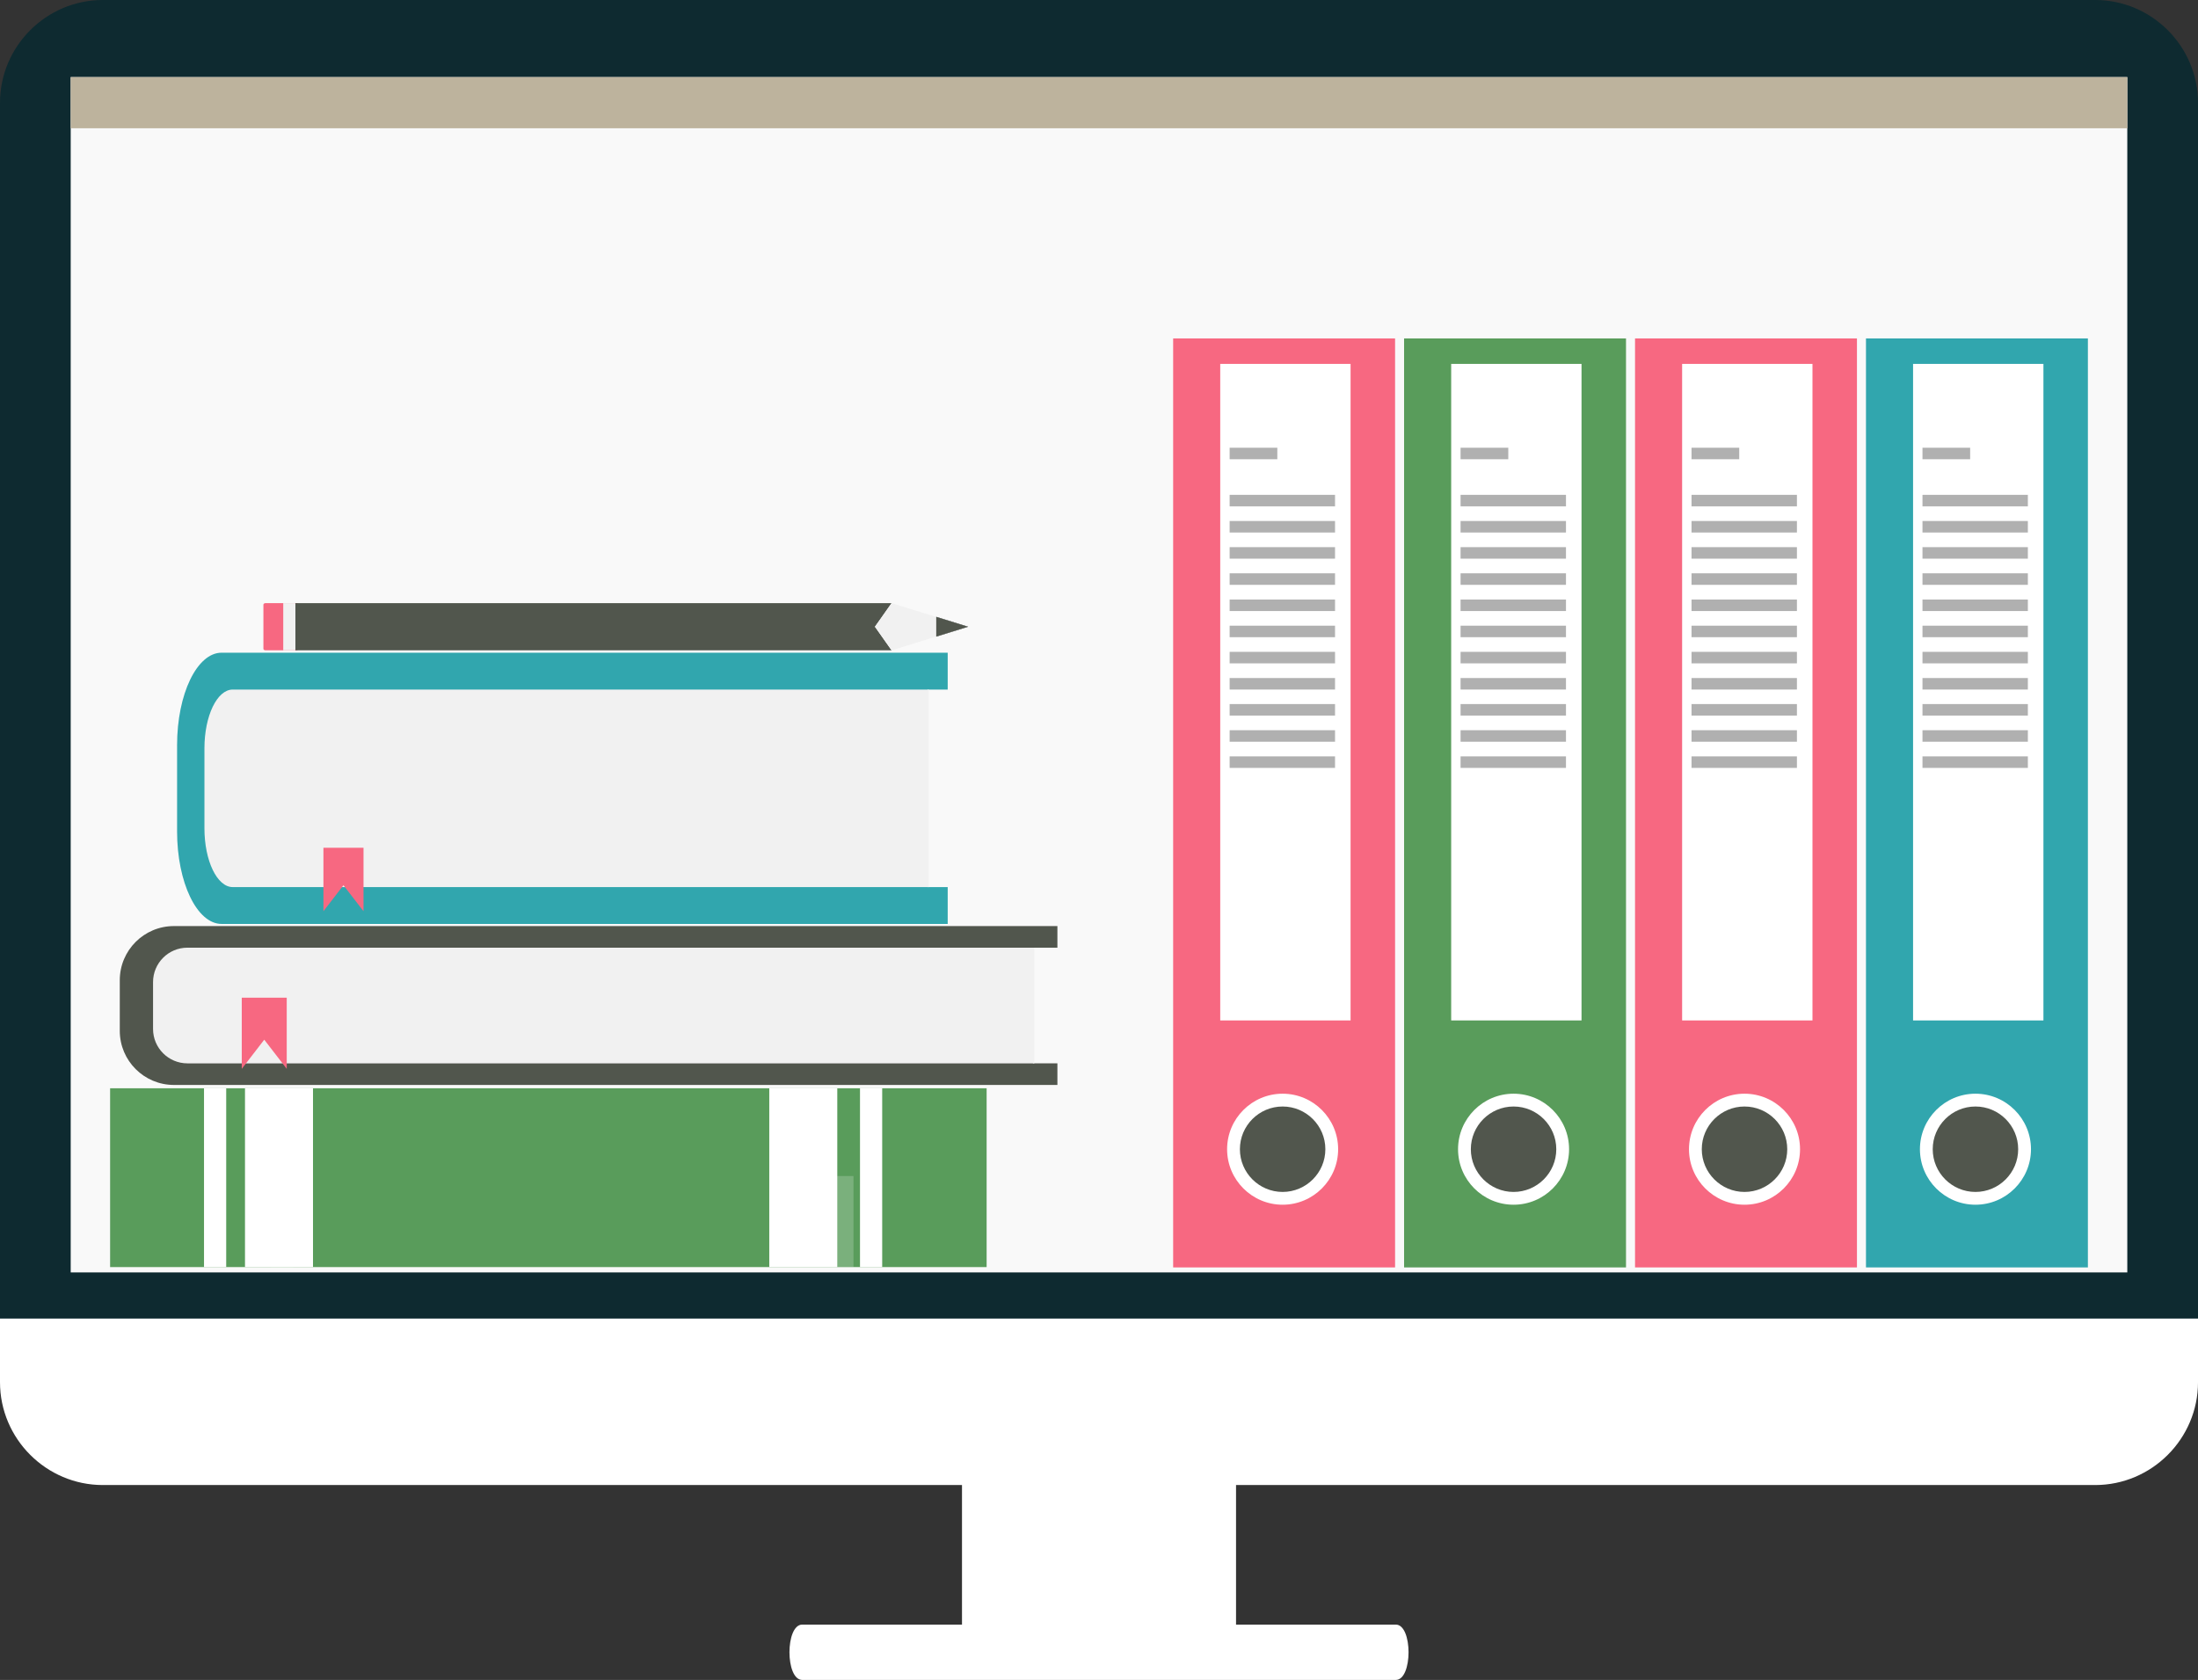 <?xml version="1.0" encoding="utf-8"?>
<!-- Generator: Adobe Illustrator 16.0.0, SVG Export Plug-In . SVG Version: 6.00 Build 0)  -->
<!DOCTYPE svg PUBLIC "-//W3C//DTD SVG 1.1//EN" "http://www.w3.org/Graphics/SVG/1.1/DTD/svg11.dtd">
<svg version="1.1" id="Layer_1" xmlns="http://www.w3.org/2000/svg" xmlns:xlink="http://www.w3.org/1999/xlink" x="0px" y="0px"
	 width="269.294px" height="205.84px" viewBox="0 0 269.294 205.84" enable-background="new 0 0 269.294 205.84"
	 xml:space="preserve">
<rect x="0" y="0" width="269.294" height="205.84" fill="#333333" stroke="none"/>
<g id="XMLID_13071_">
	<g id="XMLID_17256_">
		<path id="XMLID_17262_" fill="#0E2A30" d="M269.294,165.277V12.599c0-6.93-5.668-12.599-12.598-12.599H12.6
			C5.67,0,0,5.669,0,12.599v152.679H269.294z"/>
		<rect id="XMLID_17261_" x="8.663" y="9.448" fill="#F9F9F9" width="251.969" height="146.459"/>
		<rect id="XMLID_17260_" x="8.663" y="9.448" fill="#BDB39D" width="251.969" height="6.266"/>
		<rect id="XMLID_17259_" x="117.861" y="179.557" fill="#FFFFFF" width="33.575" height="20.954"/>
		<path id="XMLID_17258_" fill="#FFFFFF" d="M171.006,205.84H98.292c-2.092,0-2.092-6.781,0-6.781h72.714
			C173.095,199.059,173.095,205.84,171.006,205.84z"/>
		<path id="XMLID_17257_" fill="#FFFFFF" d="M0,161.563v7.797c0,6.929,5.67,12.6,12.6,12.6h244.097c6.93,0,12.598-5.671,12.598-12.6
			v-7.797H0z"/>
	</g>
	<g id="XMLID_13072_">
		<g id="XMLID_17084_">
			<g id="XMLID_17174_">
				<rect id="XMLID_17197_" x="172.026" y="41.468" fill="#599C5B" width="27.188" height="113.827"/>
				<g id="XMLID_17192_">
					<circle id="XMLID_17196_" fill="#51564D" cx="185.438" cy="140.812" r="6.019"/>
					<path id="XMLID_17193_" fill="#FFFFFF" d="M185.439,147.613c-3.751,0-6.802-3.051-6.802-6.801s3.051-6.802,6.802-6.802
						c3.75,0,6.801,3.052,6.801,6.802S189.189,147.613,185.439,147.613z M185.439,135.579c-2.887,0-5.235,2.348-5.235,5.233
						s2.349,5.235,5.235,5.235c2.886,0,5.234-2.35,5.234-5.235S188.325,135.579,185.439,135.579z"/>
				</g>
				<rect id="XMLID_17191_" x="177.795" y="44.588" fill="#FFFFFF" width="15.97" height="80.445"/>
				<g id="XMLID_17175_">
					<g id="XMLID_17185_">
						<rect id="XMLID_17190_" x="178.947" y="54.86" fill="#B0B0B0" width="5.844" height="1.41"/>
						<rect id="XMLID_17189_" x="178.947" y="60.632" fill="#B0B0B0" width="12.913" height="1.409"/>
						<rect id="XMLID_17188_" x="178.947" y="63.837" fill="#B0B0B0" width="12.913" height="1.411"/>
						<rect id="XMLID_17187_" x="178.947" y="67.042" fill="#B0B0B0" width="12.913" height="1.41"/>
						<rect id="XMLID_17186_" x="178.947" y="70.248" fill="#B0B0B0" width="12.913" height="1.411"/>
					</g>
					<g id="XMLID_17180_">
						<rect id="XMLID_17184_" x="178.947" y="73.459" fill="#B0B0B0" width="12.913" height="1.41"/>
						<rect id="XMLID_17183_" x="178.947" y="76.665" fill="#B0B0B0" width="12.913" height="1.41"/>
						<rect id="XMLID_17182_" x="178.947" y="79.871" fill="#B0B0B0" width="12.913" height="1.409"/>
						<rect id="XMLID_17181_" x="178.947" y="83.077" fill="#B0B0B0" width="12.913" height="1.411"/>
					</g>
					<g id="XMLID_17176_">
						<rect id="XMLID_17179_" x="178.947" y="86.268" fill="#B0B0B0" width="12.913" height="1.409"/>
						<rect id="XMLID_17178_" x="178.947" y="89.473" fill="#B0B0B0" width="12.913" height="1.411"/>
						<rect id="XMLID_17177_" x="178.947" y="92.679" fill="#B0B0B0" width="12.913" height="1.412"/>
					</g>
				</g>
			</g>
			<g id="XMLID_17150_">
				<rect id="XMLID_17173_" x="143.732" y="41.468" fill="#F76881" width="27.188" height="113.827"/>
				<g id="XMLID_17168_">
					<circle id="XMLID_17172_" fill="#51564D" cx="157.144" cy="140.812" r="6.019"/>
					<path id="XMLID_17169_" fill="#FFFFFF" d="M157.145,147.613c-3.751,0-6.803-3.051-6.803-6.801s3.052-6.802,6.803-6.802
						c3.75,0,6.801,3.052,6.801,6.802S160.895,147.613,157.145,147.613z M157.145,135.579c-2.887,0-5.235,2.348-5.235,5.233
						s2.349,5.235,5.235,5.235c2.886,0,5.235-2.35,5.235-5.235S160.03,135.579,157.145,135.579z"/>
				</g>
				<rect id="XMLID_17167_" x="149.5" y="44.588" fill="#FFFFFF" width="15.97" height="80.445"/>
				<g id="XMLID_17151_">
					<g id="XMLID_17161_">
						<rect id="XMLID_17166_" x="150.652" y="54.86" fill="#B0B0B0" width="5.844" height="1.41"/>
						<rect id="XMLID_17165_" x="150.652" y="60.632" fill="#B0B0B0" width="12.914" height="1.409"/>
						<rect id="XMLID_17164_" x="150.652" y="63.837" fill="#B0B0B0" width="12.914" height="1.411"/>
						<rect id="XMLID_17163_" x="150.652" y="67.042" fill="#B0B0B0" width="12.914" height="1.41"/>
						<rect id="XMLID_17162_" x="150.652" y="70.248" fill="#B0B0B0" width="12.914" height="1.411"/>
					</g>
					<g id="XMLID_17156_">
						<rect id="XMLID_17160_" x="150.652" y="73.459" fill="#B0B0B0" width="12.914" height="1.41"/>
						<rect id="XMLID_17159_" x="150.652" y="76.665" fill="#B0B0B0" width="12.914" height="1.41"/>
						<rect id="XMLID_17158_" x="150.652" y="79.871" fill="#B0B0B0" width="12.914" height="1.409"/>
						<rect id="XMLID_17157_" x="150.652" y="83.077" fill="#B0B0B0" width="12.914" height="1.411"/>
					</g>
					<g id="XMLID_17152_">
						<rect id="XMLID_17155_" x="150.652" y="86.268" fill="#B0B0B0" width="12.914" height="1.409"/>
						<rect id="XMLID_17154_" x="150.652" y="89.473" fill="#B0B0B0" width="12.914" height="1.411"/>
						<rect id="XMLID_17153_" x="150.652" y="92.679" fill="#B0B0B0" width="12.914" height="1.412"/>
					</g>
				</g>
			</g>
			<g id="XMLID_17122_">
				<rect id="XMLID_17149_" x="200.321" y="41.468" fill="#F76881" width="27.188" height="113.827"/>
				<g id="XMLID_17144_">
					<circle id="XMLID_17148_" fill="#51564D" cx="213.733" cy="140.812" r="6.02"/>
					<path id="XMLID_17145_" fill="#FFFFFF" d="M213.733,147.613c-3.751,0-6.802-3.051-6.802-6.801s3.051-6.802,6.802-6.802
						s6.803,3.052,6.803,6.802S217.484,147.613,213.733,147.613z M213.733,135.579c-2.886,0-5.235,2.348-5.235,5.233
						s2.35,5.235,5.235,5.235c2.887,0,5.236-2.35,5.236-5.235S216.62,135.579,213.733,135.579z"/>
				</g>
				<rect id="XMLID_17143_" x="206.09" y="44.588" fill="#FFFFFF" width="15.97" height="80.445"/>
				<g id="XMLID_17123_">
					<g id="XMLID_17137_">
						<rect id="XMLID_17142_" x="207.242" y="54.86" fill="#B0B0B0" width="5.844" height="1.41"/>
						<rect id="XMLID_17141_" x="207.242" y="60.632" fill="#B0B0B0" width="12.913" height="1.409"/>
						<rect id="XMLID_17140_" x="207.242" y="63.837" fill="#B0B0B0" width="12.913" height="1.411"/>
						<rect id="XMLID_17139_" x="207.242" y="67.042" fill="#B0B0B0" width="12.913" height="1.41"/>
						<rect id="XMLID_17138_" x="207.242" y="70.248" fill="#B0B0B0" width="12.913" height="1.411"/>
					</g>
					<g id="XMLID_17132_">
						<rect id="XMLID_17136_" x="207.242" y="73.459" fill="#B0B0B0" width="12.913" height="1.41"/>
						<rect id="XMLID_17135_" x="207.242" y="76.665" fill="#B0B0B0" width="12.913" height="1.41"/>
						<rect id="XMLID_17134_" x="207.242" y="79.871" fill="#B0B0B0" width="12.913" height="1.409"/>
						<rect id="XMLID_17133_" x="207.242" y="83.077" fill="#B0B0B0" width="12.913" height="1.411"/>
					</g>
					<g id="XMLID_17124_">
						<rect id="XMLID_17131_" x="207.242" y="86.268" fill="#B0B0B0" width="12.913" height="1.409"/>
						<rect id="XMLID_17130_" x="207.242" y="89.473" fill="#B0B0B0" width="12.913" height="1.411"/>
						<rect id="XMLID_17129_" x="207.242" y="92.679" fill="#B0B0B0" width="12.913" height="1.412"/>
					</g>
				</g>
			</g>
			<g id="XMLID_17085_">
				<rect id="XMLID_17121_" x="228.616" y="41.468" fill="#31A6AE" width="27.188" height="113.827"/>
				<g id="XMLID_17116_">
					<circle id="XMLID_17120_" fill="#51564D" cx="242.029" cy="140.812" r="6.018"/>
					<path id="XMLID_17117_" fill="#FFFFFF" d="M242.028,147.613c-3.75,0-6.802-3.051-6.802-6.801s3.052-6.802,6.802-6.802
						c3.751,0,6.803,3.052,6.803,6.802S245.779,147.613,242.028,147.613z M242.028,135.579c-2.887,0-5.235,2.348-5.235,5.233
						s2.349,5.235,5.235,5.235c2.888,0,5.235-2.35,5.235-5.235S244.916,135.579,242.028,135.579z"/>
				</g>
				<rect id="XMLID_17103_" x="234.385" y="44.588" fill="#FFFFFF" width="15.971" height="80.445"/>
				<g id="XMLID_17086_">
					<g id="XMLID_17097_">
						<rect id="XMLID_17102_" x="235.537" y="54.86" fill="#B0B0B0" width="5.843" height="1.41"/>
						<rect id="XMLID_17101_" x="235.537" y="60.632" fill="#B0B0B0" width="12.913" height="1.409"/>
						<rect id="XMLID_17100_" x="235.537" y="63.837" fill="#B0B0B0" width="12.913" height="1.411"/>
						<rect id="XMLID_17099_" x="235.537" y="67.042" fill="#B0B0B0" width="12.913" height="1.41"/>
						<rect id="XMLID_17098_" x="235.537" y="70.248" fill="#B0B0B0" width="12.913" height="1.411"/>
					</g>
					<g id="XMLID_17091_">
						<rect id="XMLID_17096_" x="235.537" y="73.459" fill="#B0B0B0" width="12.913" height="1.41"/>
						<rect id="XMLID_17094_" x="235.537" y="76.665" fill="#B0B0B0" width="12.913" height="1.41"/>
						<rect id="XMLID_17093_" x="235.537" y="79.871" fill="#B0B0B0" width="12.913" height="1.409"/>
						<rect id="XMLID_17092_" x="235.537" y="83.077" fill="#B0B0B0" width="12.913" height="1.411"/>
					</g>
					<g id="XMLID_17087_">
						<rect id="XMLID_17090_" x="235.537" y="86.268" fill="#B0B0B0" width="12.913" height="1.409"/>
						<rect id="XMLID_17089_" x="235.537" y="89.473" fill="#B0B0B0" width="12.913" height="1.411"/>
						<rect id="XMLID_17088_" x="235.537" y="92.679" fill="#B0B0B0" width="12.913" height="1.412"/>
					</g>
				</g>
			</g>
		</g>
		<g id="XMLID_13073_">
			<g id="XMLID_16292_">
				<path id="XMLID_17082_" fill="#F76881" d="M36.559,79.493c0,0.104-0.11,0.188-0.243,0.188h-3.802
					c-0.134,0-0.242-0.085-0.242-0.188v-5.4c0-0.103,0.108-0.188,0.242-0.188h3.802c0.133,0,0.243,0.085,0.243,0.188V79.493z"/>
				<path id="XMLID_17079_" fill="#F1F1F1" d="M36.072,73.904h-1.371v5.777h1.371c0.135,0,0.243-0.085,0.243-0.188v-5.4
					C36.315,73.989,36.207,73.904,36.072,73.904z"/>
				<polygon id="XMLID_17076_" fill="#51564D" points="96.08,73.904 93.048,73.904 53.175,73.904 46.595,73.904 36.193,73.904 
					36.193,79.682 46.595,79.682 53.175,79.682 93.048,79.682 96.08,79.682 109.282,79.682 109.282,73.904 				"/>
				<polygon id="XMLID_16305_" fill="#FFFFFF" points="109.247,79.698 107.197,76.793 109.246,73.887 118.612,76.793 				"/>
				<polygon id="XMLID_16296_" fill="#161D21" points="114.705,75.581 114.705,78.004 118.612,76.793 				"/>
				<polygon id="XMLID_16295_" fill="#F1F1F1" points="109.247,79.698 107.197,76.793 109.246,73.887 118.612,76.793 				"/>
				<polygon id="XMLID_16294_" fill="#51564D" points="114.705,75.581 114.705,78.004 118.612,76.793 				"/>
			</g>
			<g id="XMLID_16286_">
				<path id="XMLID_16289_" fill="#51564D" d="M129.551,116.117v-2.646H21.309c-3.663,0-6.634,2.971-6.634,6.635v6.197
					c0,3.663,2.971,6.634,6.634,6.634h108.242v-2.646h-2.994v-14.175H129.551z"/>
				<path id="XMLID_16288_" fill="#F1F1F1" d="M126.723,116.117H22.966c-2.327,0-4.215,1.888-4.215,4.216v5.744
					c0,2.327,1.888,4.215,4.215,4.215h103.757V116.117z"/>
				<polygon id="XMLID_16287_" fill="#F76881" points="35.13,130.964 32.375,127.392 29.621,130.964 29.621,122.242 35.13,122.242 
									"/>
			</g>
			<g id="XMLID_16281_">
				<g id="XMLID_16283_">
					<path id="XMLID_16285_" fill="#31A6AE" d="M116.11,84.491v-4.517H27.149c-3.012,0-5.453,5.069-5.453,11.325v10.583
						c0,6.255,2.441,11.327,5.453,11.327h88.961v-4.517h-2.461V84.491H116.11z"/>
					<path id="XMLID_16284_" fill="#F1F1F1" d="M113.786,84.491H28.511c-1.913,0-3.464,3.223-3.464,7.197v9.807
						c0,3.976,1.551,7.198,3.464,7.198h85.275V84.491z"/>
				</g>
				<polygon id="XMLID_16282_" fill="#F76881" points="44.536,111.65 42.081,108.468 39.626,111.65 39.626,103.877 44.536,103.877 
									"/>
			</g>
			<g id="XMLID_13074_">
				<g id="XMLID_16275_">
					<rect id="XMLID_16280_" x="13.49" y="133.344" fill="#599C5B" width="107.389" height="21.911"/>
					<rect id="XMLID_16279_" x="24.995" y="133.344" fill="#FFFFFF" width="2.719" height="21.911"/>
					<rect id="XMLID_16278_" x="105.365" y="133.344" fill="#FFFFFF" width="2.719" height="21.911"/>
					<rect id="XMLID_16277_" x="30.016" y="133.344" fill="#FFFFFF" width="8.332" height="21.911"/>
					<rect id="XMLID_16276_" x="94.25" y="133.344" fill="#FFFFFF" width="8.332" height="21.911"/>
				</g>
				<g id="XMLID_13075_" opacity="0.2">
					<rect id="XMLID_13077_" x="33.2" y="144.097" fill="#FFFFFF" width="2.719" height="11.158"/>
					<rect id="XMLID_13076_" x="101.849" y="144.097" fill="#FFFFFF" width="2.719" height="11.158"/>
				</g>
			</g>
		</g>
	</g>
</g>
</svg>
